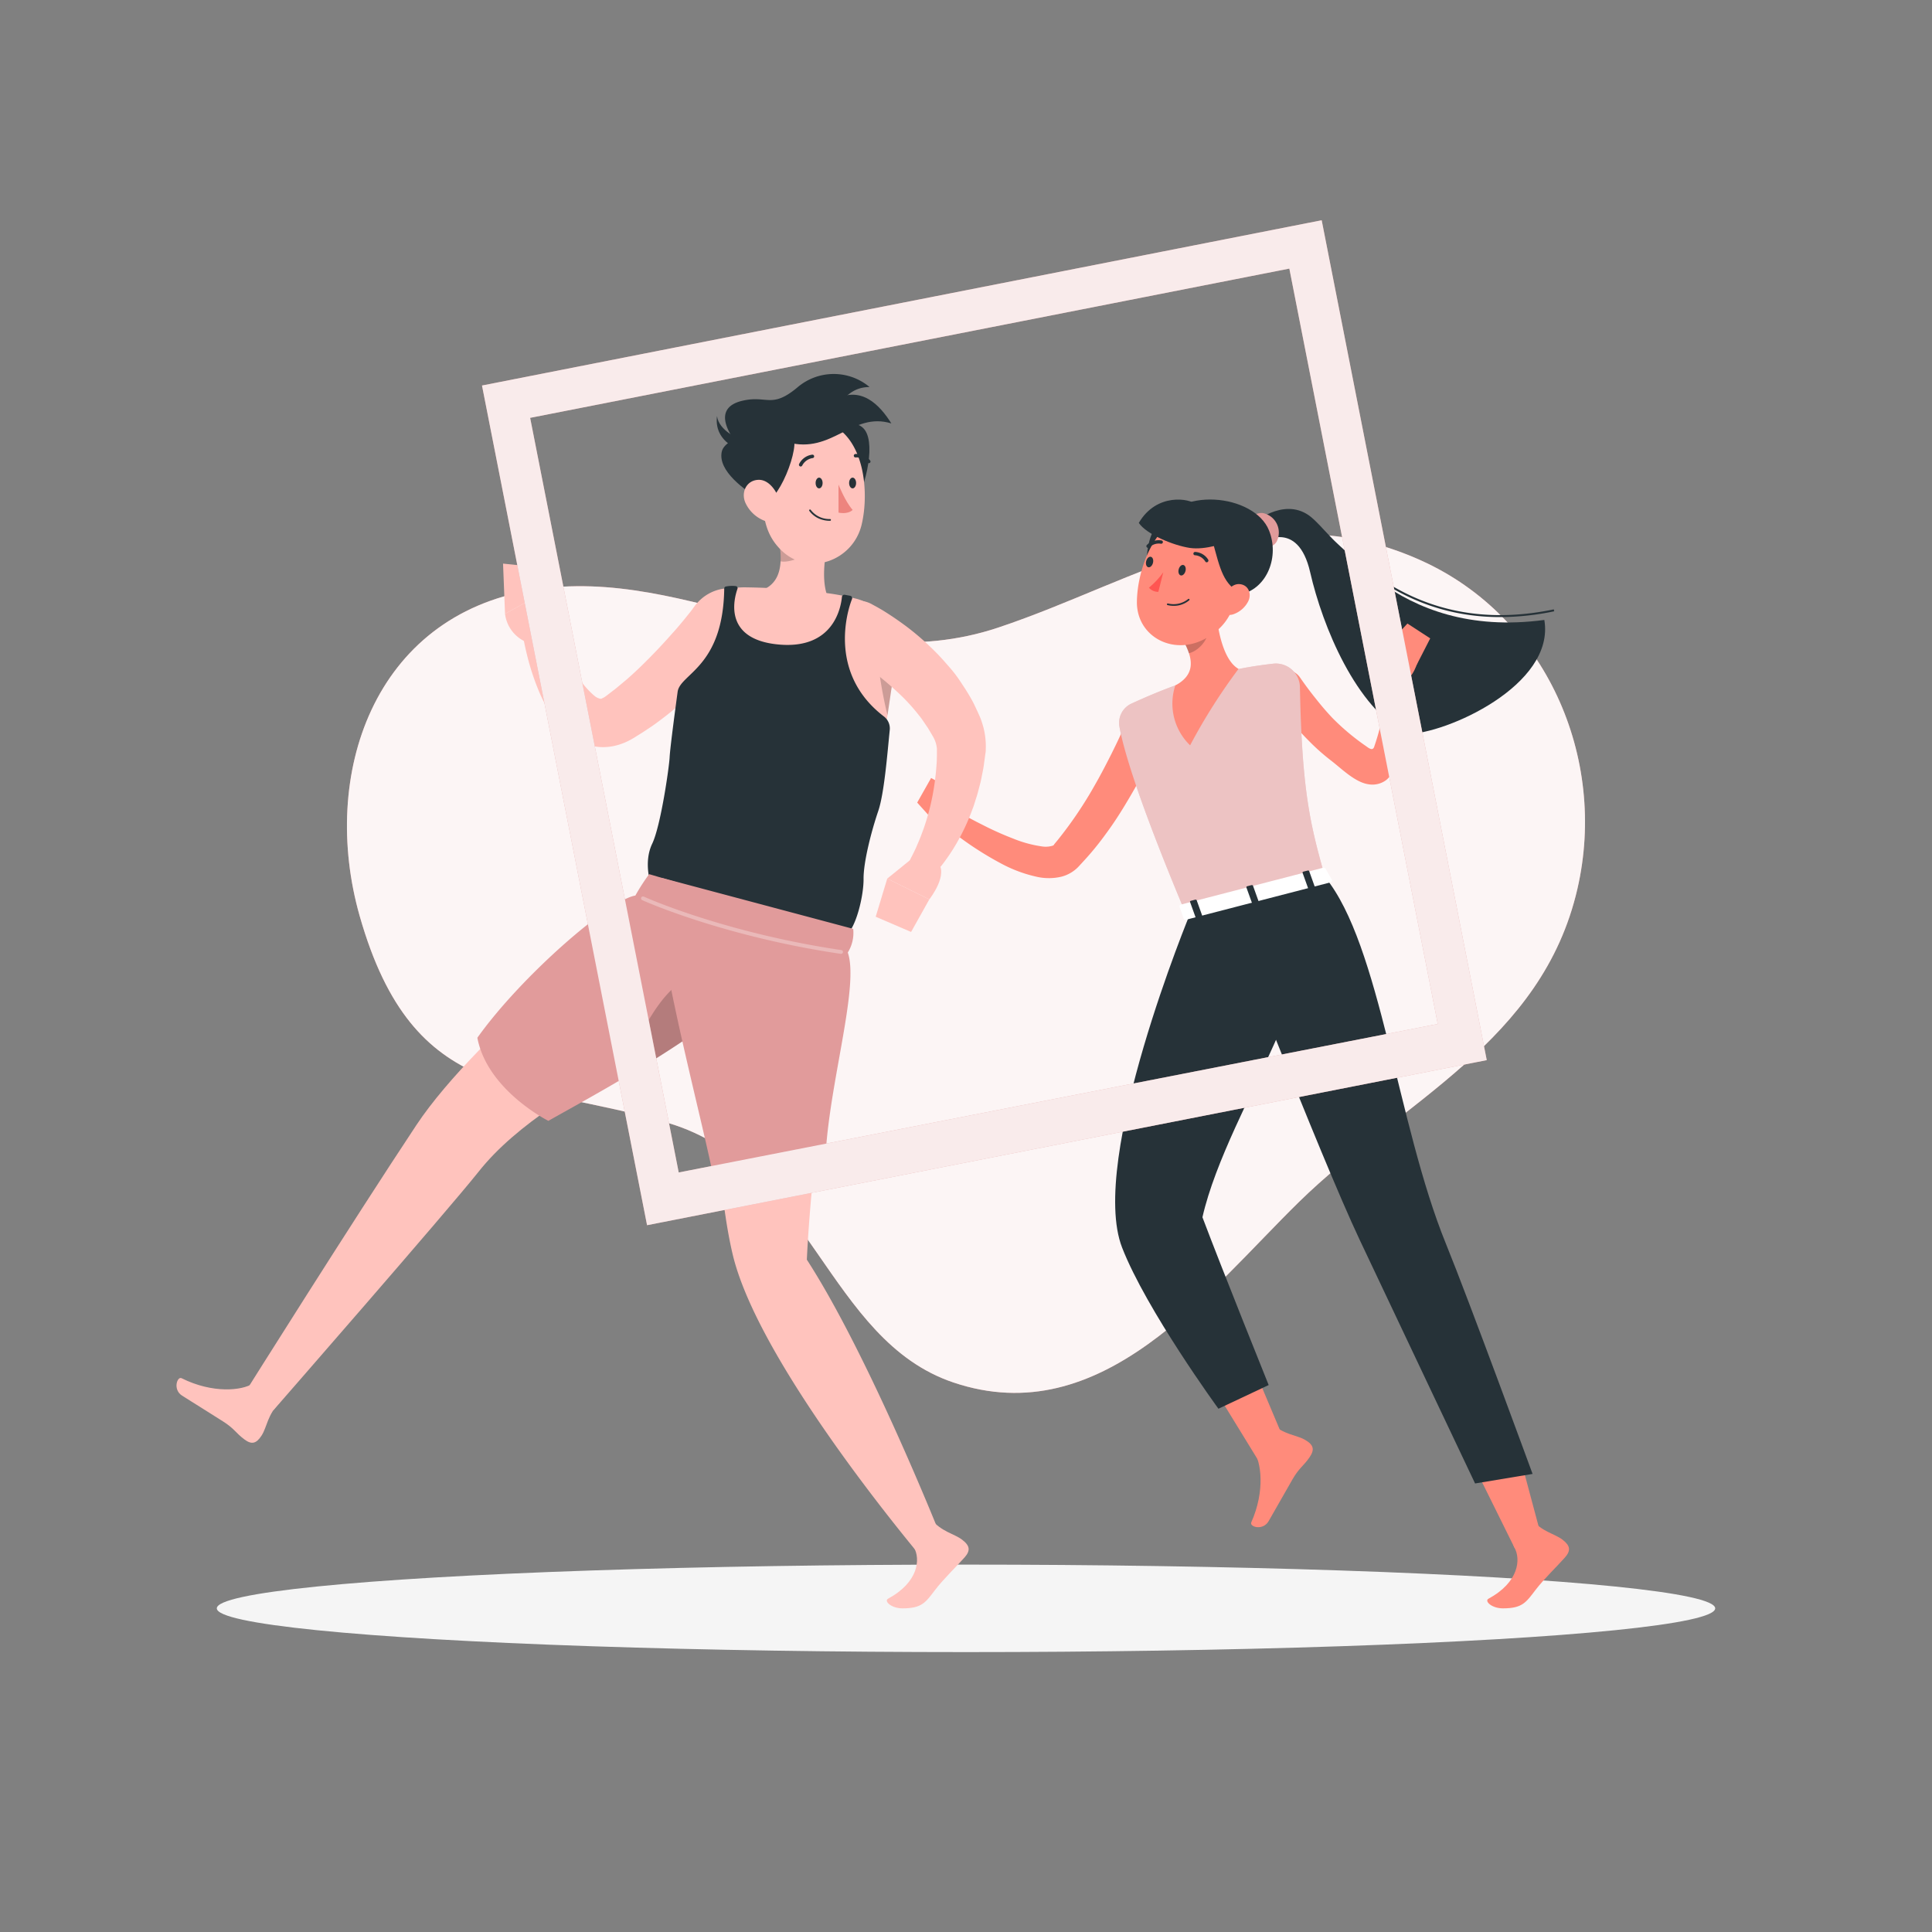 <svg xmlns="http://www.w3.org/2000/svg" viewBox="0 0 500 500"><rect x="0" y="0" width="500" height="500" fill="#808080" stroke="none"/><g id="freepik--background-simple--inject-64"><path d="M258.3,162.43c37.05-12.35,68.79-35.77,109.54-17.35C400,159.61,416.07,196,408.24,230c-9.14,39.71-45.4,55-72,81-23.66,23.16-51.11,59.73-89.51,46.78-32.64-11-36.94-56.12-73.64-67.1-38-11.36-66-4.47-80-53.6-10.4-36.52,3.61-77.67,44.8-84.41C178.77,146,215.62,176.65,258.3,162.43Z" style="fill:#E19B9B"></path><path d="M258.3,162.43c37.05-12.35,68.79-35.77,109.54-17.35C400,159.61,416.07,196,408.24,230c-9.14,39.71-45.4,55-72,81-23.66,23.16-51.11,59.73-89.51,46.78-32.64-11-36.94-56.12-73.64-67.1-38-11.36-66-4.47-80-53.6-10.4-36.52,3.61-77.67,44.8-84.41C178.77,146,215.62,176.65,258.3,162.43Z" style="fill:#fff;opacity:0.9"></path></g><g id="freepik--Shadow--inject-64"><ellipse id="freepik--path--inject-64" cx="250" cy="416.24" rx="193.89" ry="11.32" style="fill:#f5f5f5"></ellipse></g><g id="freepik--character-2--inject-64"><polygon points="332.04 371.97 328.1 381.96 309.47 351.6 321.26 346.41 332.04 371.97" style="fill:#ff8b7b"></polygon><path d="M337.74,372.63c-2.21-1.29-5.53-1.28-8.73-4.33,0,0-6.61,4.41-4.62,7.14s3.1,10.33-.56,18.55c-.51,1.16,3,2.23,4.48-.3,2.42-4.18,4.13-7.28,6.19-10.84,1.76-3.05,2.88-3.44,4.45-5.76C340.25,375.15,340,373.93,337.74,372.63Z" style="fill:#ff8b7b"></path><path d="M308.18,236s-26.62,64.15-17.78,86.88c6.26,16.11,24.93,41.7,24.93,41.7l13-6.13s-11.92-29.6-17.14-43.43c6.64-29.12,37.93-68.37,23.58-85.89Z" style="fill:#263238"></path><path d="M299.66,191.75c-1.21,3-2.52,5.65-3.9,8.4s-2.91,5.37-4.49,8-3.26,5.21-5.11,7.7a73.89,73.89,0,0,1-5.94,7.24l-.8.87-.2.22-.26.27a8.42,8.42,0,0,1-.77.69,9.34,9.34,0,0,1-3.51,1.75,14.17,14.17,0,0,1-6.14.07,35.48,35.48,0,0,1-9.31-3.41A85.12,85.12,0,0,1,244,213.23a2.33,2.33,0,0,1,2.65-3.81l.07,0c2.48,1.4,5.07,2.81,7.64,4.09a78.81,78.81,0,0,0,7.79,3.49,31.35,31.35,0,0,0,7.55,2.06,6.2,6.2,0,0,0,2.68-.18.89.89,0,0,0,.41-.27s0,0,0-.06l.28-.34.66-.8a104,104,0,0,0,9.48-14c1.43-2.48,2.75-5,4.06-7.58s2.55-5.2,3.66-7.68l.05-.1a4.69,4.69,0,0,1,8.62,3.68Z" style="fill:#ff8b7b"></path><path d="M249.38,211.88l-4.2-8.18-3.66,8.62s3.65,4.57,7.42,3.85Z" style="fill:#ff8b7b"></path><polygon points="240.97 201.34 237.37 207.71 241.52 212.32 245.18 203.7 240.97 201.34" style="fill:#ff8b7b"></polygon><polygon points="398.42 395.88 391.94 400.53 380.02 376.44 392.19 372.61 398.42 395.88" style="fill:#ff8b7b"></polygon><path d="M404.39,398.48c-2-1.56-5.33-2-8.12-5.4,0,0-6,4.48-4.33,7.45s1.19,8.93-6.73,13.22c-1.1.6.82,2.49,3.74,2.49,5,0,5.95-1.48,8.44-4.76,2.13-2.8,5.78-6.32,7.63-8.42C406.55,401.3,406.43,400.05,404.39,398.48Z" style="fill:#ff8b7b"></path><path d="M399.67,160.44c-39,5.23-54.23-22.44-61-27.11s-14.57,2.27-14.57,2.27l2.18,4.9s9.57-6.5,12.79,7.59,11.89,35.09,25,41.87C374.11,190,402.56,177.33,399.67,160.44Z" style="fill:#263238"></path><path d="M388.23,159.7c-22.63,0-36-12.56-43.75-19.85a36.4,36.4,0,0,0-5.16-4.4l.26-.43a37.48,37.48,0,0,1,5.25,4.46c9.16,8.62,26.23,24.66,57.29,18.23l.11.49A68.93,68.93,0,0,1,388.23,159.7Z" style="fill:#263238"></path><path d="M362.35,171.88a2,2,0,0,0-1.61,1.63v.06c-.47,2.24-1,4.55-1.51,6.79s-1.12,4.48-1.79,6.63a60.38,60.38,0,0,1-1.84,6.38c-.39.92-1.22.36-2-.22a60,60,0,0,1-8.77-7.34c-1.53-1.61-3-3.34-4.37-5.09-.71-.87-1.39-1.76-2.06-2.66s-1.35-1.85-1.91-2.67l-.06-.08a4.21,4.21,0,0,0-6-1,4.37,4.37,0,0,0-1,5.88c.7,1.08,1.33,2,2,3s1.5,2,2.27,2.95a72.94,72.94,0,0,0,5,5.56,55.09,55.09,0,0,0,5.68,5.06c2.78,2.12,6.3,5.74,9.86,6.22a5.94,5.94,0,0,0,4.49-1.09c3.1-2.49,4.26-9.64,4.89-13.31a84.43,84.43,0,0,0,1.21-14.57A2.12,2.12,0,0,0,362.35,171.88Z" style="fill:#ff8b7b"></path><path d="M360.53,174.08l.24-8.92,6.28,5.58s-1.18,5.18-4.5,6.09Z" style="fill:#ff8b7b"></path><polygon points="364.24 161.37 370.14 165.21 366.65 172.03 360.77 165.16 364.24 161.37 364.24 161.37" style="fill:#ff8b7b"></polygon><path d="M289.7,188c1,5.7,4.72,18.74,17.15,48.38L342.93,227c-3.84-13.53-6-22.33-6.51-49.1a6.23,6.23,0,0,0-6.9-6.14c-2.66.3-5.83.74-9,1.39a117.61,117.61,0,0,0-16.38,4.25c-4.12,1.47-8.49,3.39-11.33,4.69A5.48,5.48,0,0,0,289.7,188Z" style="fill:#E19B9B"></path><path d="M289.7,188c1,5.7,4.72,18.74,17.15,48.38L342.93,227c-3.84-13.53-6-22.33-6.51-49.1a6.23,6.23,0,0,0-6.9-6.14c-2.66.3-5.83.74-9,1.39a117.61,117.61,0,0,0-16.38,4.25c-4.12,1.47-8.49,3.39-11.33,4.69A5.48,5.48,0,0,0,289.7,188Z" style="fill:#fff;opacity:0.4"></path><path d="M314.46,155c.24,5.56,1.53,15.53,6.07,18.11A150.13,150.13,0,0,0,308,192.89a15,15,0,0,1-3.83-15.5c5.54-2.94,4.33-7.28,2.32-11.13Z" style="fill:#ff8b7b"></path><path d="M311.2,159.61l-4.72,6.65a17,17,0,0,1,1.2,2.79c2.32-.47,5.19-3.5,4.86-5.92A11.41,11.41,0,0,0,311.2,159.61Z" style="opacity:0.2"></path><path d="M307.77,143.78c1-1.59.09-7.76-8.43-7.64-2.17,2.41-2.92,8-2.36,11s3.95,5.6,3.95,5.6S310.93,150.39,307.77,143.78Z" style="fill:#263238"></path><path d="M322,148.94c-2.76,8.7-3.75,12.44-9.36,15.93-8.43,5.24-18.52.14-18.41-9.16.1-8.38,4.6-21.19,14.15-22.69A12.2,12.2,0,0,1,322,148.94Z" style="fill:#ff8b7b"></path><path d="M327.17,132.86c-1.31-.45-3.31.64-4.95,1.58l2.89,7.47s3.95.52,5.28-1.74A5.14,5.14,0,0,0,327.17,132.86Z" style="fill:#E19B9B"></path><path d="M313.75,139.8c2.08,7.75,2.83,11.45,7.67,13.95,6.58-1.67,9.71-9.74,7-16.47-3.75-9.42-24.1-11.78-29.24-.2C305.28,142.83,313.75,139.8,313.75,139.8Z" style="fill:#263238"></path><path d="M309.52,130.56c-1.52-1.56-10.19-3.12-14.8,4.77,2,2.95,8.86,5.8,13.13,6.46s9.59-1.46,9.59-1.46S320,130.24,309.52,130.56Z" style="fill:#263238"></path><path d="M316.38,233.86s25.08,64.93,35.5,87c12.37,26.17,29.87,63.06,29.87,63.06l14.88-2.47s-16.45-44.91-22.41-59.53c-12.71-31.21-16.94-77.4-31.29-94.91Z" style="fill:#263238"></path><path d="M301.06,148.09a20.32,20.32,0,0,1-3.72,4,3.14,3.14,0,0,0,2.44,1.08Z" style="fill:#ff5652"></path><path d="M303.4,156.78a6.29,6.29,0,0,1-1.24-.18.21.21,0,0,1-.16-.26.24.24,0,0,1,.27-.16,6,6,0,0,0,5.21-1.14.22.22,0,0,1,.31,0,.22.22,0,0,1,0,.3A6.16,6.16,0,0,1,303.4,156.78Z" style="fill:#263238"></path><path d="M323.05,155.6a6.84,6.84,0,0,1-3.86,3.37c-2.23.75-3.44-1.19-2.89-3.33.48-1.94,2.23-4.65,4.51-4.47S324,153.65,323.05,155.6Z" style="fill:#ff8b7b"></path><path d="M312.22,145.52a.41.41,0,0,1-.28-.19,3.43,3.43,0,0,0-2.66-1.63.42.42,0,0,1-.43-.43.44.44,0,0,1,.44-.43,4.24,4.24,0,0,1,3.39,2,.45.45,0,0,1-.14.6A.45.45,0,0,1,312.22,145.52Z" style="fill:#263238"></path><path d="M306.8,147.79c-.19.74-.73,1.25-1.22,1.13s-.73-.83-.54-1.57.73-1.25,1.22-1.13S307,147.05,306.8,147.79Z" style="fill:#263238"></path><path d="M298.39,145.67c-.19.75-.73,1.25-1.22,1.13s-.73-.83-.54-1.57.73-1.25,1.22-1.13S298.58,144.93,298.39,145.67Z" style="fill:#263238"></path><path d="M297.1,141.78a.41.41,0,0,1-.29-.13.43.43,0,0,1,0-.61,4.39,4.39,0,0,1,3.82-1.17.42.42,0,0,1,.31.52.44.44,0,0,1-.53.32,3.49,3.49,0,0,0-3,1A.42.42,0,0,1,297.1,141.78Z" style="fill:#263238"></path><path d="M343,224.72l1.7,3c.19.22-.05.55-.47.66L307.06,238c-.33.09-.63,0-.7-.21l-1.11-3.16c-.08-.21.16-.48.52-.57l36.54-9.46A.66.66,0,0,1,343,224.72Z" style="fill:#fff"></path><path d="M339,230.1l1-.26c.2-.05.32-.19.28-.31l-1.47-4.09c0-.12-.24-.18-.43-.13l-1,.25c-.2.05-.32.19-.28.31l1.47,4.1A.37.37,0,0,0,339,230.1Z" style="fill:#263238"></path><path d="M309.89,237.64l1-.25c.2,0,.32-.19.28-.31l-1.47-4.1a.37.37,0,0,0-.44-.13l-1,.26c-.2,0-.32.19-.28.31l1.47,4.09C309.5,237.63,309.7,237.69,309.89,237.64Z" style="fill:#263238"></path><path d="M324.46,233.87l1-.25c.2-.06.32-.19.28-.31l-1.47-4.1c0-.12-.24-.18-.43-.13l-1,.26c-.2,0-.32.19-.28.31l1.47,4.09C324.07,233.86,324.27,233.92,324.46,233.87Z" style="fill:#263238"></path></g><g id="freepik--character-1--inject-64"><path d="M191.37,165.5l-.81,1.12-.76,1c-.51.68-1,1.32-1.56,2-1.06,1.28-2.13,2.55-3.23,3.79-2.23,2.45-4.55,4.83-7,7.07a97.85,97.85,0,0,1-7.77,6.37c-.67.51-1.38,1-2.07,1.46s-1.41.95-2.13,1.4l-1.09.68-.54.34-.28.18-.38.22a16.69,16.69,0,0,1-3.46,1.56,13.89,13.89,0,0,1-4.2.67,13.38,13.38,0,0,1-4.3-.72,15.91,15.91,0,0,1-6.2-4,26,26,0,0,1-3.6-4.76,38.75,38.75,0,0,1-2.44-4.8,64,64,0,0,1-3.16-9.59,74.59,74.59,0,0,1-1.75-9.74,3.59,3.59,0,0,1,6.92-1.66l.06.15a99.49,99.49,0,0,0,7.43,16,21.71,21.71,0,0,0,4.66,5.73,3.5,3.5,0,0,0,1.72.88c.31,0,.3-.1.71-.27a4.43,4.43,0,0,0,.75-.48l1.59-1.22c1.15-.84,2.22-1.82,3.34-2.72,2.19-1.87,4.28-3.89,6.36-6s4.05-4.24,6-6.45c1-1.09,1.93-2.21,2.86-3.34l1.37-1.7c.44-.54.92-1.15,1.26-1.59l.2-.25a7.21,7.21,0,0,1,11.54,8.63Z" style="fill:#ffc3bd"></path><path d="M143,163.29,141.36,153l-10.66,5.84a9.14,9.14,0,0,0,7.41,7.9Z" style="fill:#ffc3bd"></path><polygon points="139.22 146.8 130.19 145.86 130.7 158.85 141.36 153.01 139.22 146.8" style="fill:#ffc3bd"></polygon><path d="M177.66,162.6c-1.15,10.78-3,36.76-10.25,73.59l49.77,10.67c8.08-25.8,10.7-50.94,14.64-75.89,1.13-7.15-3.42-14.42-10.49-16.09a68.07,68.07,0,0,0-7.6-1.42A182.27,182.27,0,0,0,192.42,152c-1.56.05-3.09.14-4.54.27A11.28,11.28,0,0,0,177.66,162.6Z" style="fill:#ffc3bd"></path><path d="M226.76,166.27a113.34,113.34,0,0,0,2.92,18.84c.69-4.6,1.36-9.2,2.08-13.79Z" style="opacity:0.2"></path><path d="M168,232.71S123.8,267,107.77,291.15C91.09,316.3,63.65,360,63.65,360l7.15,4.92s44.87-51.38,53-61.61c20-25.34,67.76-37.91,78.08-60.59C187.52,236.2,168,232.71,168,232.71Z" style="fill:#ffc3bd"></path><path d="M184,238.49s-.83,59.09,5.63,86.2c7.08,29.68,51.07,81,51.07,81l3-7.51S225,351,208.81,326c1.05-22.81,5.53-55.5,8.37-79.15A225.87,225.87,0,0,0,184,238.49Z" style="fill:#ffc3bd"></path><path d="M249,398.48c-2-1.56-5.33-2-8.12-5.4,0,0-6,4.48-4.33,7.45s1.19,8.93-6.73,13.22c-1.1.6.82,2.49,3.74,2.49,5,0,5.95-1.48,8.44-4.76,2.13-2.8,5.78-6.32,7.63-8.42C251.18,401.3,251.06,400.05,249,398.48Z" style="fill:#ffc3bd"></path><path d="M67.71,371.5c1.39-2.15,1.52-5.47,4.71-8.54,0,0-4.12-6.79-6.94-4.92S55,360.69,47,356.68c-1.13-.56-2.35,2.93.11,4.5,4.07,2.59,7.09,4.43,10.56,6.65,3,1.89,3.31,3,5.57,4.68C65.09,373.9,66.32,373.67,67.71,371.5Z" style="fill:#ffc3bd"></path><path d="M216.56,132c-2.31,6.71-5.41,19.15-1.23,24.41,0,0-2.85,6.73-15.66,5-8.55-1.19-8.84-3.86-7.75-5.77a5.2,5.2,0,0,1,3.53-2.39c6.48-1.33,7-6.65,6.4-11.8Z" style="fill:#ffc3bd"></path><path d="M210.56,135.81l-8.7,5.56a23.18,23.18,0,0,1,.13,3.89c1.93.55,7.77-1.31,8.5-4.34A17,17,0,0,0,210.56,135.81Z" style="opacity:0.2"></path><path d="M237.12,221.31l-7.5,6.07,10.88,5.39s5.24-6.59,2.06-9.75Z" style="fill:#ffc3bd"></path><path d="M225.75,156.44l.69.37.6.33,1.15.66c.75.45,1.48.92,2.2,1.39,1.44.94,2.83,1.93,4.21,2.95a69.37,69.37,0,0,1,7.75,6.83c1.23,1.22,2.37,2.57,3.53,3.89s2.2,2.77,3.17,4.29a51.11,51.11,0,0,1,2.8,4.62c.41.82.79,1.66,1.18,2.49.19.44.37.79.58,1.29s.41,1.07.58,1.61a19.44,19.44,0,0,1,.92,6.85c0,.29,0,.59-.07.87l-.09.64-.17,1.28c-.13.85-.21,1.7-.39,2.54l-.5,2.53c-.18.84-.42,1.66-.63,2.49s-.45,1.66-.72,2.47-.48,1.64-.81,2.43a55.77,55.77,0,0,1-4.33,9.26,49.87,49.87,0,0,1-2.81,4.27c-.5.69-1,1.37-1.59,2-.29.34-.56.66-.87,1l-1,1.05a3.54,3.54,0,0,1-5.79-3.9l.31-.68c.08-.18.28-.53.42-.82l.47-.94c.31-.64.62-1.28.9-2,.59-1.3,1.09-2.66,1.58-4a60.55,60.55,0,0,0,2.26-8.29,65.42,65.42,0,0,0,1.1-8.44c.08-.7.06-1.42.09-2.12l0-1.06v-.53l0-.3a7.55,7.55,0,0,0-.61-2.36c-.09-.19-.18-.38-.28-.57l-.47-.81-1-1.68c-.77-1.07-1.43-2.2-2.3-3.23a48.85,48.85,0,0,0-5.54-6,76.83,76.83,0,0,0-6.46-5.39c-1.14-.84-2.29-1.67-3.46-2.44-.59-.39-1.18-.77-1.77-1.13l-.86-.55-.75-.45-.38-.22a7.2,7.2,0,0,1,7.1-12.53Z" style="fill:#ffc3bd"></path><path d="M220.49,155.06c-1.39,3.5-6,19.43,8.24,30.34a3.89,3.89,0,0,1,1.54,3.47c-.63,6.2-1.43,16.51-3,21.08-1.76,5.17-3.82,13.16-3.78,17.51s-1.95,12.75-4.63,14.7c-30.28-7-50.56-13.81-50.56-13.81s-1.74-5.34.49-10,4.39-19.87,4.51-22.38,1.71-14.28,2.07-16.94c.65-4.72,11.78-6.32,12.06-26.72a.52.52,0,0,1,.34-.5,8,8,0,0,1,2.64-.13.52.52,0,0,1,.45.7c-.95,2.68-3.66,13.06,10.56,14.41s16.19-9.43,16.47-12.3a.62.62,0,0,1,.74-.56l1.37.25A.63.63,0,0,1,220.49,155.06Z" style="fill:#263238"></path><path d="M141.92,290.08s-15.82-7.9-18.38-21.51c11.58-16.23,34.38-35.83,40.89-36.8a50.17,50.17,0,0,1,3.58-5.54L208,238C203,257.49,156.07,282,141.92,290.08Z" style="fill:#E19B9B"></path><path d="M177.79,253.59c-5.95,1.76-13.36,14.83-16.57,25.53a267.61,267.61,0,0,0,26.48-17.5C183.68,257.41,179,253.25,177.79,253.59Z" style="opacity:0.2"></path><path d="M184.55,304.23s11.06,4.78,29-1.72c.12-19.2,9.05-46.8,5.86-56a9.65,9.65,0,0,0,1.4-6.12L171.4,227.22C166.4,232.9,180.86,285.76,184.55,304.23Z" style="fill:#E19B9B"></path><path d="M217.67,246.86h-.07c-30.66-4.55-51.2-13.81-51.4-13.91a.49.49,0,0,1-.25-.66.5.5,0,0,1,.66-.25c.2.1,20.63,9.31,51.13,13.84a.48.48,0,0,1,.42.56A.5.5,0,0,1,217.67,246.86Z" style="fill:#fff;opacity:0.3"></path><polygon points="226.63 237.25 235.79 241.19 240.5 232.77 229.62 227.38 226.63 237.25" style="fill:#ffc3bd"></polygon><path d="M220.28,132c-2.57,3.3-11.2-14.82-9.5-17.8s10.13-7,13.06-2.89S223.65,127.65,220.28,132Z" style="fill:#263238"></path><path d="M196.78,122.42c.59,9.42.46,15,5.22,19.79,7.17,7.26,18.79,2.94,21-6.47,2-8.46.71-22.45-8.52-26.18A12.87,12.87,0,0,0,196.78,122.42Z" style="fill:#ffc3bd"></path><path d="M197.29,129.62c3.59,2.14,10.38-14.79,7.71-17s-17.22-.59-18.22,4.33S192.58,126.81,197.29,129.62Z" style="fill:#263238"></path><path d="M215.72,103.6c-8.83,5-7.43-.65-18.28.74s-3.75,13-3.75,13l10.12-2.88c11.63,3.16,16.7-8,26.87-4.88C227.71,104.85,222.84,99.53,215.72,103.6Z" style="fill:#263238"></path><path d="M206.29,100.33c-6.68,5.53-7.77,1.88-14.18,3.39-9.67,2.28-.64,12-.64,12l8-4.25c18.67-.54,16.5-11.22,25.57-11.31A14.44,14.44,0,0,0,206.29,100.33Z" style="fill:#263238"></path><path d="M185.56,107.67c-.5,3.89,1.55,6.46,4.33,8.06l1.58-2.06S186,111.5,185.56,107.67Z" style="fill:#263238"></path><path d="M192.89,130.07a9,9,0,0,0,5,4.72c2.94,1.11,4.69-1.45,4.1-4.38-.53-2.63-2.7-6.37-5.76-6.23S191.74,127.4,192.89,130.07Z" style="fill:#ffc3bd"></path><path d="M211.08,125c0,.77.4,1.39.9,1.39s.91-.62.91-1.39-.41-1.39-.91-1.39S211.07,124.27,211.08,125Z" style="fill:#263238"></path><path d="M219.75,125c0,.77.4,1.39.9,1.39s.91-.62.91-1.39-.41-1.39-.91-1.39S219.74,124.26,219.75,125Z" style="fill:#263238"></path><path d="M217,125.41s1.75,4.42,3.67,6.56c-1.35,1.26-3.66.69-3.66.69Z" style="fill:#ed847e"></path><path d="M213.08,134.58a6.75,6.75,0,0,0,1.69.2.23.23,0,1,0,0-.45,6.07,6.07,0,0,1-4.95-2.37.22.22,0,1,0-.38.24A6.22,6.22,0,0,0,213.08,134.58Z" style="fill:#263238"></path><path d="M207.18,120.73a.46.46,0,0,0,.43-.24,3.63,3.63,0,0,1,2.63-1.93.45.45,0,1,0-.08-.89,4.43,4.43,0,0,0-3.34,2.39.45.45,0,0,0,.18.61A.64.64,0,0,0,207.18,120.73Z" style="fill:#263238"></path><path d="M224.87,119.87a.38.38,0,0,0,.28-.11.44.44,0,0,0,0-.63,4.45,4.45,0,0,0-3.77-1.64.45.45,0,1,0,.12.89,3.59,3.59,0,0,1,3,1.33A.42.42,0,0,0,224.87,119.87Z" style="fill:#263238"></path></g><g id="freepik--Photo--inject-64"><path d="M124.74,99.77l42.72,217.31,217.31-42.72L342.05,57ZM372.09,265,175.65,303.43,137.2,108.14,333.68,69.51Z" style="fill:#E19B9B"></path><path d="M124.74,99.77l42.72,217.31,217.31-42.72L342.05,57ZM372.09,265,175.65,303.43,137.2,108.14,333.68,69.51Z" style="fill:#fff;opacity:0.8"></path></g></svg>

